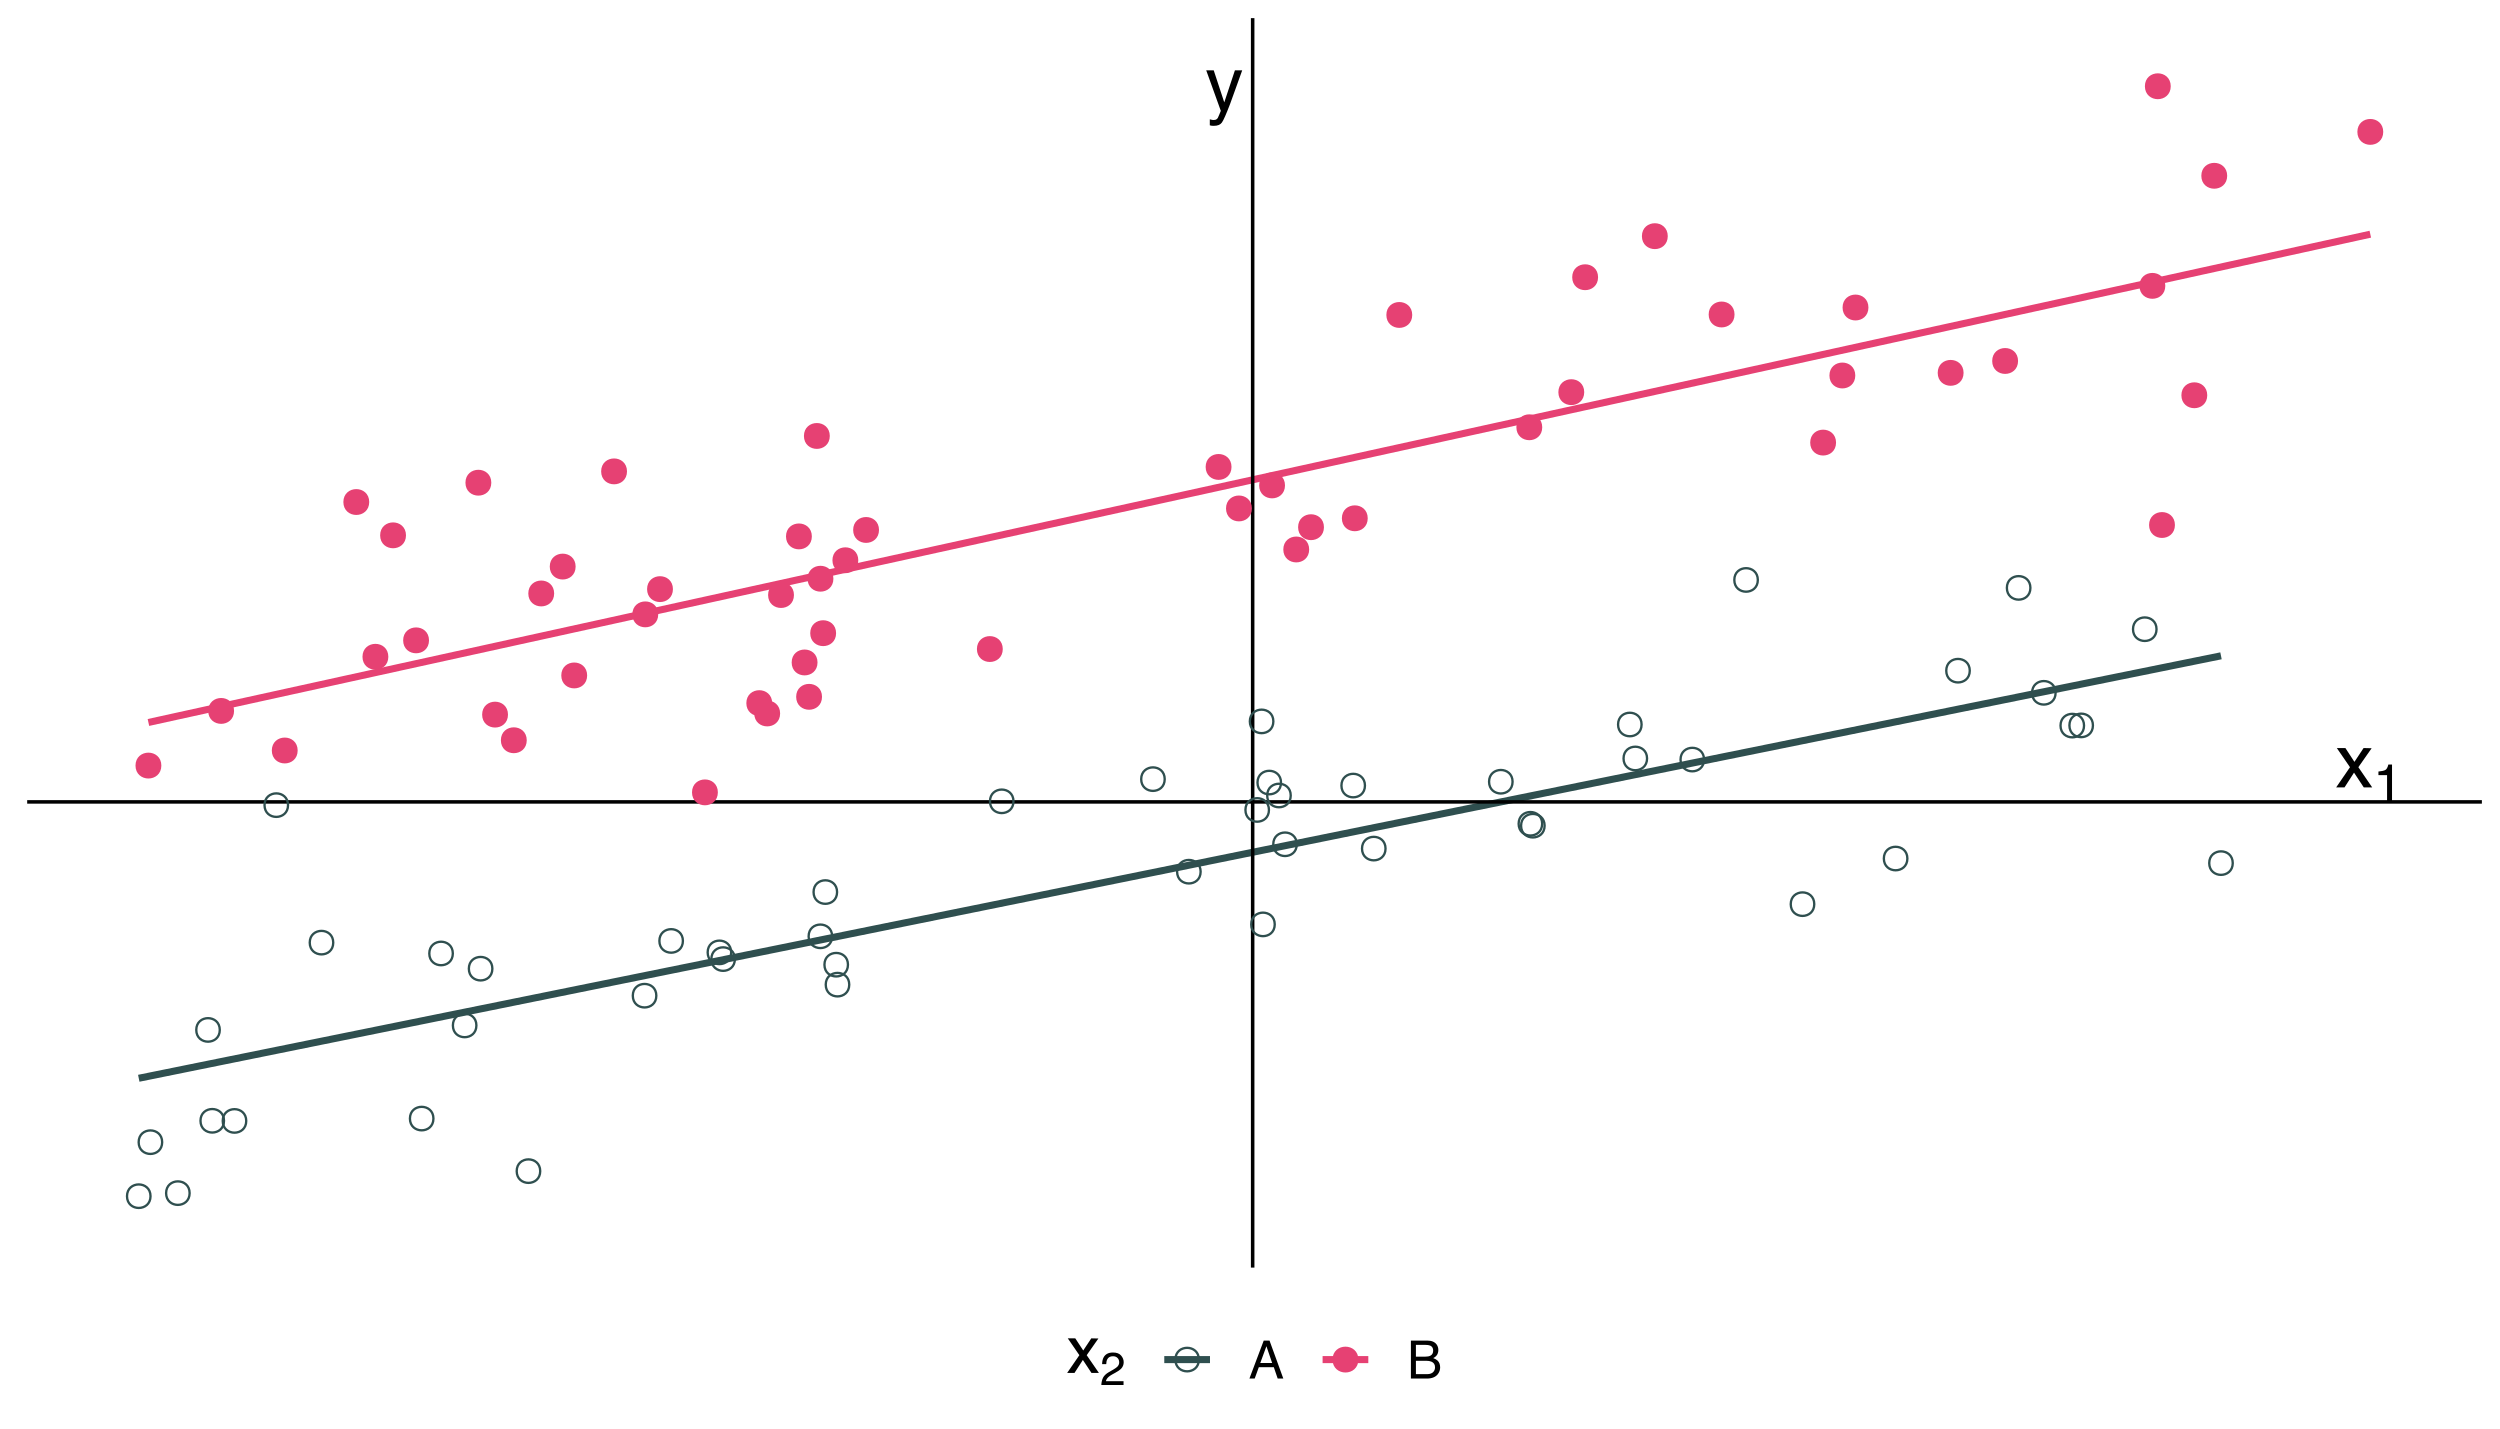 <?xml version="1.0" encoding="UTF-8"?>
<svg xmlns="http://www.w3.org/2000/svg" xmlns:xlink="http://www.w3.org/1999/xlink" width="756pt" height="432pt" viewBox="0 0 756 432" version="1.1">
<defs>
<g>
<symbol overflow="visible" id="glyph0-0">
<path style="stroke:none;" d="M 0.734 0 L 0.734 -16.328 L 13.688 -16.328 L 13.688 0 Z M 11.656 -2.047 L 11.656 -14.281 L 2.781 -14.281 L 2.781 -2.047 Z M 11.656 -2.047 "/>
</symbol>
<symbol overflow="visible" id="glyph0-1">
<path style="stroke:none;" d="M 8.906 -11.906 L 11.109 -11.906 C 10.828 -11.145 10.203 -9.406 9.234 -6.688 C 8.504 -4.633 7.898 -2.961 7.422 -1.672 C 6.266 1.359 5.445 3.207 4.969 3.875 C 4.488 4.539 3.672 4.875 2.516 4.875 C 2.234 4.875 2.016 4.863 1.859 4.844 C 1.711 4.82 1.531 4.781 1.312 4.719 L 1.312 2.906 C 1.656 3 1.906 3.055 2.062 3.078 C 2.219 3.098 2.359 3.109 2.484 3.109 C 2.848 3.109 3.117 3.047 3.297 2.922 C 3.473 2.805 3.617 2.66 3.734 2.484 C 3.773 2.422 3.91 2.113 4.141 1.562 C 4.367 1.02 4.535 0.613 4.641 0.344 L 0.234 -11.906 L 2.5 -11.906 L 5.688 -2.219 Z M 5.688 -12.188 Z M 5.688 -12.188 "/>
</symbol>
<symbol overflow="visible" id="glyph0-2">
<path style="stroke:none;" d="M 0.328 -11.906 L 2.922 -11.906 L 5.656 -7.719 L 8.422 -11.906 L 10.859 -11.844 L 6.844 -6.109 L 11.031 0 L 8.484 0 L 5.531 -4.469 L 2.656 0 L 0.125 0 L 4.312 -6.109 Z M 0.328 -11.906 "/>
</symbol>
<symbol overflow="visible" id="glyph1-0">
<path style="stroke:none;" d="M 0.516 0 L 0.516 -11.438 L 9.594 -11.438 L 9.594 0 Z M 8.156 -1.438 L 8.156 -10 L 1.953 -10 L 1.953 -1.438 Z M 8.156 -1.438 "/>
</symbol>
<symbol overflow="visible" id="glyph1-1">
<path style="stroke:none;" d="M 1.531 -7.891 L 1.531 -8.969 C 2.539 -9.062 3.242 -9.223 3.641 -9.453 C 4.035 -9.691 4.332 -10.238 4.531 -11.094 L 5.641 -11.094 L 5.641 0 L 4.141 0 L 4.141 -7.891 Z M 1.531 -7.891 "/>
</symbol>
<symbol overflow="visible" id="glyph2-0">
<path style="stroke:none;" d="M 0.641 0 L 0.641 -14.344 L 12.031 -14.344 L 12.031 0 Z M 10.234 -1.797 L 10.234 -12.547 L 2.438 -12.547 L 2.438 -1.797 Z M 10.234 -1.797 "/>
</symbol>
<symbol overflow="visible" id="glyph2-1">
<path style="stroke:none;" d="M 0.297 -10.453 L 2.562 -10.453 L 4.969 -6.781 L 7.406 -10.453 L 9.547 -10.406 L 6.016 -5.359 L 9.703 0 L 7.453 0 L 4.859 -3.922 L 2.328 0 L 0.109 0 L 3.797 -5.359 Z M 0.297 -10.453 "/>
</symbol>
<symbol overflow="visible" id="glyph3-0">
<path style="stroke:none;" d="M 0.453 0 L 0.453 -10.047 L 8.422 -10.047 L 8.422 0 Z M 7.172 -1.266 L 7.172 -8.781 L 1.703 -8.781 L 1.703 -1.266 Z M 7.172 -1.266 "/>
</symbol>
<symbol overflow="visible" id="glyph3-1">
<path style="stroke:none;" d="M 0.438 0 C 0.477 -0.844 0.648 -1.578 0.953 -2.203 C 1.266 -2.828 1.859 -3.395 2.734 -3.906 L 4.047 -4.656 C 4.629 -5 5.039 -5.289 5.281 -5.531 C 5.656 -5.914 5.844 -6.352 5.844 -6.844 C 5.844 -7.406 5.672 -7.852 5.328 -8.188 C 4.984 -8.531 4.531 -8.703 3.969 -8.703 C 3.125 -8.703 2.539 -8.379 2.219 -7.734 C 2.039 -7.391 1.941 -6.914 1.922 -6.312 L 0.672 -6.312 C 0.691 -7.164 0.852 -7.863 1.156 -8.406 C 1.688 -9.352 2.625 -9.828 3.969 -9.828 C 5.094 -9.828 5.91 -9.52 6.422 -8.906 C 6.941 -8.301 7.203 -7.629 7.203 -6.891 C 7.203 -6.109 6.926 -5.438 6.375 -4.875 C 6.062 -4.551 5.488 -4.16 4.656 -3.703 L 3.719 -3.188 C 3.281 -2.938 2.93 -2.703 2.672 -2.484 C 2.211 -2.086 1.926 -1.645 1.812 -1.156 L 7.156 -1.156 L 7.156 0 Z M 0.438 0 "/>
</symbol>
<symbol overflow="visible" id="glyph4-0">
<path style="stroke:none;" d="M 0.516 0 L 0.516 -11.484 L 9.625 -11.484 L 9.625 0 Z M 8.188 -1.438 L 8.188 -10.047 L 1.953 -10.047 L 1.953 -1.438 Z M 8.188 -1.438 "/>
</symbol>
<symbol overflow="visible" id="glyph4-1">
<path style="stroke:none;" d="M 7.109 -4.703 L 5.375 -9.781 L 3.516 -4.703 Z M 4.562 -11.484 L 6.312 -11.484 L 10.484 0 L 8.781 0 L 7.609 -3.438 L 3.078 -3.438 L 1.828 0 L 0.234 0 Z M 4.562 -11.484 "/>
</symbol>
<symbol overflow="visible" id="glyph4-2">
<path style="stroke:none;" d="M 5.531 -6.625 C 6.188 -6.625 6.695 -6.719 7.062 -6.906 C 7.633 -7.188 7.922 -7.703 7.922 -8.453 C 7.922 -9.203 7.617 -9.707 7.016 -9.969 C 6.672 -10.113 6.16 -10.188 5.484 -10.188 L 2.703 -10.188 L 2.703 -6.625 Z M 6.062 -1.328 C 7.008 -1.328 7.688 -1.602 8.094 -2.156 C 8.352 -2.508 8.484 -2.93 8.484 -3.422 C 8.484 -4.254 8.109 -4.82 7.359 -5.125 C 6.961 -5.289 6.441 -5.375 5.797 -5.375 L 2.703 -5.375 L 2.703 -1.328 Z M 1.188 -11.484 L 6.109 -11.484 C 7.453 -11.484 8.41 -11.082 8.984 -10.281 C 9.316 -9.801 9.484 -9.254 9.484 -8.641 C 9.484 -7.91 9.273 -7.316 8.859 -6.859 C 8.648 -6.609 8.344 -6.383 7.938 -6.188 C 8.531 -5.957 8.973 -5.703 9.266 -5.422 C 9.773 -4.922 10.031 -4.234 10.031 -3.359 C 10.031 -2.617 9.801 -1.945 9.344 -1.344 C 8.645 -0.445 7.539 0 6.031 0 L 1.188 0 Z M 1.188 -11.484 "/>
</symbol>
</g>
<clipPath id="clip1">
  <path d="M 8.219 241 L 750.52 241 L 750.52 244 L 8.219 244 Z M 8.219 241 "/>
</clipPath>
<clipPath id="clip2">
  <path d="M 378 5.48 L 380 5.48 L 380 383.32 L 378 383.32 Z M 378 5.48 "/>
</clipPath>
</defs>
<g id="surface99">
<rect x="0" y="0" width="756" height="432" style="fill:rgb(100%,100%,100%);fill-opacity:1;stroke:none;"/>
<path style="fill:none;stroke-width:2.134;stroke-linecap:butt;stroke-linejoin:round;stroke:rgb(18.431%,30.98%,30.98%);stroke-opacity:1;stroke-miterlimit:10;" d="M 41.961 326.07 L 49.93 324.453 L 57.902 322.836 L 65.871 321.219 L 73.844 319.602 L 89.781 316.367 L 97.754 314.75 L 105.723 313.133 L 113.695 311.516 L 121.664 309.898 L 129.637 308.281 L 137.605 306.664 L 145.578 305.051 L 161.516 301.816 L 169.488 300.199 L 177.457 298.582 L 185.43 296.965 L 193.398 295.348 L 201.371 293.73 L 217.309 290.496 L 225.281 288.879 L 233.25 287.262 L 241.223 285.645 L 249.191 284.027 L 257.164 282.41 L 265.133 280.793 L 273.105 279.176 L 289.043 275.941 L 297.016 274.324 L 304.984 272.707 L 312.957 271.09 L 320.926 269.473 L 328.898 267.855 L 336.867 266.238 L 344.84 264.621 L 360.777 261.387 L 368.75 259.77 L 376.719 258.152 L 384.691 256.535 L 392.66 254.918 L 400.633 253.301 L 416.57 250.066 L 424.543 248.449 L 432.512 246.832 L 440.484 245.215 L 448.453 243.598 L 456.426 241.98 L 464.395 240.363 L 472.367 238.746 L 488.305 235.512 L 496.277 233.895 L 504.246 232.277 L 512.219 230.66 L 520.188 229.043 L 528.16 227.426 L 544.098 224.191 L 552.07 222.574 L 560.039 220.957 L 568.012 219.34 L 575.98 217.723 L 583.953 216.105 L 591.922 214.488 L 599.895 212.871 L 615.832 209.637 L 623.805 208.02 L 631.773 206.402 L 639.746 204.785 L 647.715 203.168 L 655.688 201.551 L 663.656 199.934 L 671.629 198.316 "/>
<path style="fill:none;stroke-width:2.134;stroke-linecap:butt;stroke-linejoin:round;stroke:rgb(90.196%,25.49%,45.098%);stroke-opacity:1;stroke-miterlimit:10;" d="M 44.883 218.477 L 53.387 216.605 L 61.891 214.738 L 70.398 212.867 L 78.902 211 L 87.406 209.129 L 95.91 207.262 L 104.418 205.391 L 112.922 203.523 L 121.426 201.652 L 129.934 199.785 L 138.438 197.914 L 146.941 196.047 L 155.445 194.176 L 163.953 192.309 L 172.457 190.438 L 180.961 188.57 L 189.469 186.699 L 197.973 184.832 L 206.477 182.961 L 214.98 181.094 L 223.488 179.223 L 231.992 177.355 L 240.496 175.484 L 249.004 173.617 L 257.508 171.75 L 266.012 169.879 L 274.52 168.012 L 283.023 166.141 L 291.527 164.273 L 300.031 162.402 L 308.539 160.535 L 317.043 158.664 L 325.547 156.797 L 334.055 154.926 L 342.559 153.059 L 351.062 151.188 L 359.566 149.32 L 368.074 147.449 L 376.578 145.582 L 385.082 143.711 L 393.59 141.844 L 402.094 139.973 L 410.598 138.105 L 419.102 136.234 L 427.609 134.367 L 436.113 132.496 L 444.617 130.629 L 453.125 128.758 L 461.629 126.891 L 470.133 125.02 L 478.637 123.152 L 487.145 121.281 L 495.648 119.414 L 504.152 117.543 L 512.66 115.676 L 521.164 113.809 L 529.668 111.938 L 538.172 110.07 L 546.68 108.199 L 555.184 106.332 L 563.688 104.461 L 572.195 102.594 L 580.699 100.723 L 589.203 98.855 L 597.711 96.984 L 606.215 95.117 L 614.719 93.246 L 623.223 91.379 L 631.73 89.508 L 640.234 87.641 L 648.738 85.77 L 657.246 83.902 L 665.75 82.031 L 674.254 80.164 L 682.758 78.293 L 691.266 76.426 L 699.77 74.555 L 708.273 72.688 L 716.781 70.816 "/>
<g clip-path="url(#clip1)" clip-rule="nonzero">
<path style="fill:none;stroke-width:1.067;stroke-linecap:butt;stroke-linejoin:round;stroke:rgb(0%,0%,0%);stroke-opacity:1;stroke-miterlimit:10;" d="M 8.219 242.488 L 750.52 242.488 "/>
</g>
<g clip-path="url(#clip2)" clip-rule="nonzero">
<path style="fill:none;stroke-width:1.067;stroke-linecap:butt;stroke-linejoin:round;stroke:rgb(0%,0%,0%);stroke-opacity:1;stroke-miterlimit:10;" d="M 378.805 383.32 L 378.805 5.48 "/>
</g>
<g style="fill:rgb(0%,0%,0%);fill-opacity:1;">
  <use xlink:href="#glyph0-1" x="364.531" y="33.18"/>
</g>
<g style="fill:rgb(0%,0%,0%);fill-opacity:1;">
  <use xlink:href="#glyph0-2" x="706.324" y="238.113"/>
</g>
<g style="fill:rgb(0%,0%,0%);fill-opacity:1;">
  <use xlink:href="#glyph1-1" x="717.707" y="242.281"/>
</g>
<path style="fill-rule:nonzero;fill:rgb(90.196%,25.49%,45.098%);fill-opacity:1;stroke-width:0.709;stroke-linecap:round;stroke-linejoin:round;stroke:rgb(90.196%,25.49%,45.098%);stroke-opacity:1;stroke-miterlimit:10;" d="M 117.078 198.609 C 117.078 203.352 109.969 203.352 109.969 198.609 C 109.969 193.871 117.078 193.871 117.078 198.609 "/>
<path style="fill:none;stroke-width:0.709;stroke-linecap:round;stroke-linejoin:round;stroke:rgb(18.431%,30.98%,30.98%);stroke-opacity:1;stroke-miterlimit:10;" d="M 466.348 249.109 C 466.348 253.848 459.234 253.848 459.234 249.109 C 459.234 244.367 466.348 244.367 466.348 249.109 "/>
<path style="fill:none;stroke-width:0.709;stroke-linecap:round;stroke-linejoin:round;stroke:rgb(18.431%,30.98%,30.98%);stroke-opacity:1;stroke-miterlimit:10;" d="M 457.402 236.398 C 457.402 241.137 450.293 241.137 450.293 236.398 C 450.293 231.656 457.402 231.656 457.402 236.398 "/>
<path style="fill:none;stroke-width:0.709;stroke-linecap:round;stroke-linejoin:round;stroke:rgb(18.431%,30.98%,30.98%);stroke-opacity:1;stroke-miterlimit:10;" d="M 467.09 249.691 C 467.09 254.434 459.977 254.434 459.977 249.691 C 459.977 244.953 467.09 244.953 467.09 249.691 "/>
<path style="fill:none;stroke-width:0.709;stroke-linecap:round;stroke-linejoin:round;stroke:rgb(18.431%,30.98%,30.98%);stroke-opacity:1;stroke-miterlimit:10;" d="M 630.211 219.418 C 630.211 224.16 623.102 224.16 623.102 219.418 C 623.102 214.68 630.211 214.68 630.211 219.418 "/>
<path style="fill-rule:nonzero;fill:rgb(90.196%,25.49%,45.098%);fill-opacity:1;stroke-width:0.709;stroke-linecap:round;stroke-linejoin:round;stroke:rgb(90.196%,25.49%,45.098%);stroke-opacity:1;stroke-miterlimit:10;" d="M 478.715 118.59 C 478.715 123.328 471.605 123.328 471.605 118.59 C 471.605 113.848 478.715 113.848 478.715 118.59 "/>
<path style="fill:none;stroke-width:0.709;stroke-linecap:round;stroke-linejoin:round;stroke:rgb(18.431%,30.98%,30.98%);stroke-opacity:1;stroke-miterlimit:10;" d="M 45.516 361.73 C 45.516 366.469 38.406 366.469 38.406 361.73 C 38.406 356.988 45.516 356.988 45.516 361.73 "/>
<path style="fill-rule:nonzero;fill:rgb(90.196%,25.49%,45.098%);fill-opacity:1;stroke-width:0.709;stroke-linecap:round;stroke-linejoin:round;stroke:rgb(90.196%,25.49%,45.098%);stroke-opacity:1;stroke-miterlimit:10;" d="M 198.695 185.785 C 198.695 190.527 191.582 190.527 191.582 185.785 C 191.582 181.043 198.695 181.043 198.695 185.785 "/>
<path style="fill:none;stroke-width:0.709;stroke-linecap:round;stroke-linejoin:round;stroke:rgb(18.431%,30.98%,30.98%);stroke-opacity:1;stroke-miterlimit:10;" d="M 496.414 219.09 C 496.414 223.832 489.305 223.832 489.305 219.09 C 489.305 214.352 496.414 214.352 496.414 219.09 "/>
<path style="fill:none;stroke-width:0.709;stroke-linecap:round;stroke-linejoin:round;stroke:rgb(18.431%,30.98%,30.98%);stroke-opacity:1;stroke-miterlimit:10;" d="M 392.148 255.309 C 392.148 260.051 385.035 260.051 385.035 255.309 C 385.035 250.57 392.148 250.57 392.148 255.309 "/>
<path style="fill:none;stroke-width:0.709;stroke-linecap:round;stroke-linejoin:round;stroke:rgb(18.431%,30.98%,30.98%);stroke-opacity:1;stroke-miterlimit:10;" d="M 515.305 229.695 C 515.305 234.434 508.195 234.434 508.195 229.695 C 508.195 224.953 515.305 224.953 515.305 229.695 "/>
<path style="fill-rule:nonzero;fill:rgb(90.196%,25.49%,45.098%);fill-opacity:1;stroke-width:0.709;stroke-linecap:round;stroke-linejoin:round;stroke:rgb(90.196%,25.49%,45.098%);stroke-opacity:1;stroke-miterlimit:10;" d="M 413.246 156.73 C 413.246 161.473 406.137 161.473 406.137 156.73 C 406.137 151.992 413.246 151.992 413.246 156.73 "/>
<path style="fill-rule:nonzero;fill:rgb(90.196%,25.49%,45.098%);fill-opacity:1;stroke-width:0.709;stroke-linecap:round;stroke-linejoin:round;stroke:rgb(90.196%,25.49%,45.098%);stroke-opacity:1;stroke-miterlimit:10;" d="M 233.156 212.629 C 233.156 217.367 226.047 217.367 226.047 212.629 C 226.047 207.887 233.156 207.887 233.156 212.629 "/>
<path style="fill-rule:nonzero;fill:rgb(90.196%,25.49%,45.098%);fill-opacity:1;stroke-width:0.709;stroke-linecap:round;stroke-linejoin:round;stroke:rgb(90.196%,25.49%,45.098%);stroke-opacity:1;stroke-miterlimit:10;" d="M 673.145 53.16 C 673.145 57.898 666.035 57.898 666.035 53.16 C 666.035 48.418 673.145 48.418 673.145 53.16 "/>
<path style="fill-rule:nonzero;fill:rgb(90.196%,25.49%,45.098%);fill-opacity:1;stroke-width:0.709;stroke-linecap:round;stroke-linejoin:round;stroke:rgb(90.196%,25.49%,45.098%);stroke-opacity:1;stroke-miterlimit:10;" d="M 239.738 179.938 C 239.738 184.68 232.625 184.68 232.625 179.938 C 232.625 175.199 239.738 175.199 239.738 179.938 "/>
<path style="fill:none;stroke-width:0.709;stroke-linecap:round;stroke-linejoin:round;stroke:rgb(18.431%,30.98%,30.98%);stroke-opacity:1;stroke-miterlimit:10;" d="M 613.992 177.777 C 613.992 182.516 606.879 182.516 606.879 177.777 C 606.879 173.035 613.992 173.035 613.992 177.777 "/>
<path style="fill-rule:nonzero;fill:rgb(90.196%,25.49%,45.098%);fill-opacity:1;stroke-width:0.709;stroke-linecap:round;stroke-linejoin:round;stroke:rgb(90.196%,25.49%,45.098%);stroke-opacity:1;stroke-miterlimit:10;" d="M 235.555 215.75 C 235.555 220.488 228.441 220.488 228.441 215.75 C 228.441 211.008 235.555 211.008 235.555 215.75 "/>
<path style="fill:none;stroke-width:0.709;stroke-linecap:round;stroke-linejoin:round;stroke:rgb(18.431%,30.98%,30.98%);stroke-opacity:1;stroke-miterlimit:10;" d="M 222.227 290.027 C 222.227 294.77 215.117 294.77 215.117 290.027 C 215.117 285.289 222.227 285.289 222.227 290.027 "/>
<path style="fill-rule:nonzero;fill:rgb(90.196%,25.49%,45.098%);fill-opacity:1;stroke-width:0.709;stroke-linecap:round;stroke-linejoin:round;stroke:rgb(90.196%,25.49%,45.098%);stroke-opacity:1;stroke-miterlimit:10;" d="M 167.223 179.465 C 167.223 184.203 160.113 184.203 160.113 179.465 C 160.113 174.723 167.223 174.723 167.223 179.465 "/>
<path style="fill:none;stroke-width:0.709;stroke-linecap:round;stroke-linejoin:round;stroke:rgb(18.431%,30.98%,30.98%);stroke-opacity:1;stroke-miterlimit:10;" d="M 198.473 301.098 C 198.473 305.84 191.359 305.84 191.359 301.098 C 191.359 296.359 198.473 296.359 198.473 301.098 "/>
<path style="fill:none;stroke-width:0.709;stroke-linecap:round;stroke-linejoin:round;stroke:rgb(18.431%,30.98%,30.98%);stroke-opacity:1;stroke-miterlimit:10;" d="M 256.422 291.723 C 256.422 296.465 249.312 296.465 249.312 291.723 C 249.312 286.984 256.422 286.984 256.422 291.723 "/>
<path style="fill-rule:nonzero;fill:rgb(90.196%,25.49%,45.098%);fill-opacity:1;stroke-width:0.709;stroke-linecap:round;stroke-linejoin:round;stroke:rgb(90.196%,25.49%,45.098%);stroke-opacity:1;stroke-miterlimit:10;" d="M 246.863 200.328 C 246.863 205.07 239.754 205.07 239.754 200.328 C 239.754 195.586 246.863 195.586 246.863 200.328 "/>
<path style="fill-rule:nonzero;fill:rgb(90.196%,25.49%,45.098%);fill-opacity:1;stroke-width:0.709;stroke-linecap:round;stroke-linejoin:round;stroke:rgb(90.196%,25.49%,45.098%);stroke-opacity:1;stroke-miterlimit:10;" d="M 148.215 145.969 C 148.215 150.711 141.105 150.711 141.105 145.969 C 141.105 141.23 148.215 141.23 148.215 145.969 "/>
<path style="fill:none;stroke-width:0.709;stroke-linecap:round;stroke-linejoin:round;stroke:rgb(18.431%,30.98%,30.98%);stroke-opacity:1;stroke-miterlimit:10;" d="M 66.461 311.449 C 66.461 316.188 59.352 316.188 59.352 311.449 C 59.352 306.707 66.461 306.707 66.461 311.449 "/>
<path style="fill-rule:nonzero;fill:rgb(90.196%,25.49%,45.098%);fill-opacity:1;stroke-width:0.709;stroke-linecap:round;stroke-linejoin:round;stroke:rgb(90.196%,25.49%,45.098%);stroke-opacity:1;stroke-miterlimit:10;" d="M 189.25 142.547 C 189.25 147.285 182.141 147.285 182.141 142.547 C 182.141 137.805 189.25 137.805 189.25 142.547 "/>
<path style="fill:none;stroke-width:0.709;stroke-linecap:round;stroke-linejoin:round;stroke:rgb(18.431%,30.98%,30.98%);stroke-opacity:1;stroke-miterlimit:10;" d="M 595.656 202.816 C 595.656 207.559 588.547 207.559 588.547 202.816 C 588.547 198.078 595.656 198.078 595.656 202.816 "/>
<path style="fill-rule:nonzero;fill:rgb(90.196%,25.49%,45.098%);fill-opacity:1;stroke-width:0.709;stroke-linecap:round;stroke-linejoin:round;stroke:rgb(90.196%,25.49%,45.098%);stroke-opacity:1;stroke-miterlimit:10;" d="M 400.008 159.426 C 400.008 164.164 392.898 164.164 392.898 159.426 C 392.898 154.684 400.008 154.684 400.008 159.426 "/>
<path style="fill-rule:nonzero;fill:rgb(90.196%,25.49%,45.098%);fill-opacity:1;stroke-width:0.709;stroke-linecap:round;stroke-linejoin:round;stroke:rgb(90.196%,25.49%,45.098%);stroke-opacity:1;stroke-miterlimit:10;" d="M 667.117 119.527 C 667.117 124.27 660.008 124.27 660.008 119.527 C 660.008 114.789 667.117 114.789 667.117 119.527 "/>
<path style="fill-rule:nonzero;fill:rgb(90.196%,25.49%,45.098%);fill-opacity:1;stroke-width:0.709;stroke-linecap:round;stroke-linejoin:round;stroke:rgb(90.196%,25.49%,45.098%);stroke-opacity:1;stroke-miterlimit:10;" d="M 609.906 109.16 C 609.906 113.898 602.793 113.898 602.793 109.16 C 602.793 104.418 609.906 104.418 609.906 109.16 "/>
<path style="fill-rule:nonzero;fill:rgb(90.196%,25.49%,45.098%);fill-opacity:1;stroke-width:0.709;stroke-linecap:round;stroke-linejoin:round;stroke:rgb(90.196%,25.49%,45.098%);stroke-opacity:1;stroke-miterlimit:10;" d="M 70.426 214.984 C 70.426 219.723 63.316 219.723 63.316 214.984 C 63.316 210.242 70.426 210.242 70.426 214.984 "/>
<path style="fill:none;stroke-width:0.709;stroke-linecap:round;stroke-linejoin:round;stroke:rgb(18.431%,30.98%,30.98%);stroke-opacity:1;stroke-miterlimit:10;" d="M 352.207 235.613 C 352.207 240.352 345.098 240.352 345.098 235.613 C 345.098 230.871 352.207 230.871 352.207 235.613 "/>
<path style="fill:none;stroke-width:0.709;stroke-linecap:round;stroke-linejoin:round;stroke:rgb(18.431%,30.98%,30.98%);stroke-opacity:1;stroke-miterlimit:10;" d="M 221.105 287.996 C 221.105 292.738 213.996 292.738 213.996 287.996 C 213.996 283.258 221.105 283.258 221.105 287.996 "/>
<path style="fill-rule:nonzero;fill:rgb(90.196%,25.49%,45.098%);fill-opacity:1;stroke-width:0.709;stroke-linecap:round;stroke-linejoin:round;stroke:rgb(90.196%,25.49%,45.098%);stroke-opacity:1;stroke-miterlimit:10;" d="M 248.223 210.719 C 248.223 215.461 241.113 215.461 241.113 210.719 C 241.113 205.98 248.223 205.98 248.223 210.719 "/>
<path style="fill:none;stroke-width:0.709;stroke-linecap:round;stroke-linejoin:round;stroke:rgb(18.431%,30.98%,30.98%);stroke-opacity:1;stroke-miterlimit:10;" d="M 387.379 236.648 C 387.379 241.387 380.266 241.387 380.266 236.648 C 380.266 231.906 387.379 231.906 387.379 236.648 "/>
<path style="fill:none;stroke-width:0.709;stroke-linecap:round;stroke-linejoin:round;stroke:rgb(18.431%,30.98%,30.98%);stroke-opacity:1;stroke-miterlimit:10;" d="M 163.359 354.152 C 163.359 358.891 156.25 358.891 156.25 354.152 C 156.25 349.41 163.359 349.41 163.359 354.152 "/>
<path style="fill-rule:nonzero;fill:rgb(90.196%,25.49%,45.098%);fill-opacity:1;stroke-width:0.709;stroke-linecap:round;stroke-linejoin:round;stroke:rgb(90.196%,25.49%,45.098%);stroke-opacity:1;stroke-miterlimit:10;" d="M 560.684 113.551 C 560.684 118.293 553.574 118.293 553.574 113.551 C 553.574 108.809 560.684 108.809 560.684 113.551 "/>
<path style="fill-rule:nonzero;fill:rgb(90.196%,25.49%,45.098%);fill-opacity:1;stroke-width:0.709;stroke-linecap:round;stroke-linejoin:round;stroke:rgb(90.196%,25.49%,45.098%);stroke-opacity:1;stroke-miterlimit:10;" d="M 177.199 204.254 C 177.199 208.996 170.086 208.996 170.086 204.254 C 170.086 199.516 177.199 199.516 177.199 204.254 "/>
<path style="fill-rule:nonzero;fill:rgb(90.196%,25.49%,45.098%);fill-opacity:1;stroke-width:0.709;stroke-linecap:round;stroke-linejoin:round;stroke:rgb(90.196%,25.49%,45.098%);stroke-opacity:1;stroke-miterlimit:10;" d="M 216.727 239.613 C 216.727 244.355 209.617 244.355 209.617 239.613 C 209.617 234.875 216.727 234.875 216.727 239.613 "/>
<path style="fill-rule:nonzero;fill:rgb(90.196%,25.49%,45.098%);fill-opacity:1;stroke-width:0.709;stroke-linecap:round;stroke-linejoin:round;stroke:rgb(90.196%,25.49%,45.098%);stroke-opacity:1;stroke-miterlimit:10;" d="M 720.336 39.883 C 720.336 44.625 713.223 44.625 713.223 39.883 C 713.223 35.145 720.336 35.145 720.336 39.883 "/>
<path style="fill-rule:nonzero;fill:rgb(90.196%,25.49%,45.098%);fill-opacity:1;stroke-width:0.709;stroke-linecap:round;stroke-linejoin:round;stroke:rgb(90.196%,25.49%,45.098%);stroke-opacity:1;stroke-miterlimit:10;" d="M 593.43 112.75 C 593.43 117.492 586.316 117.492 586.316 112.75 C 586.316 108.012 593.43 108.012 593.43 112.75 "/>
<path style="fill:none;stroke-width:0.709;stroke-linecap:round;stroke-linejoin:round;stroke:rgb(18.431%,30.98%,30.98%);stroke-opacity:1;stroke-miterlimit:10;" d="M 418.984 256.613 C 418.984 261.355 411.875 261.355 411.875 256.613 C 411.875 251.875 418.984 251.875 418.984 256.613 "/>
<path style="fill-rule:nonzero;fill:rgb(90.196%,25.49%,45.098%);fill-opacity:1;stroke-width:0.709;stroke-linecap:round;stroke-linejoin:round;stroke:rgb(90.196%,25.49%,45.098%);stroke-opacity:1;stroke-miterlimit:10;" d="M 482.902 83.836 C 482.902 88.574 475.789 88.574 475.789 83.836 C 475.789 79.094 482.902 79.094 482.902 83.836 "/>
<path style="fill:none;stroke-width:0.709;stroke-linecap:round;stroke-linejoin:round;stroke:rgb(18.431%,30.98%,30.98%);stroke-opacity:1;stroke-miterlimit:10;" d="M 253.133 269.758 C 253.133 274.5 246.023 274.5 246.023 269.758 C 246.023 265.02 253.133 265.02 253.133 269.758 "/>
<path style="fill-rule:nonzero;fill:rgb(90.196%,25.49%,45.098%);fill-opacity:1;stroke-width:0.709;stroke-linecap:round;stroke-linejoin:round;stroke:rgb(90.196%,25.49%,45.098%);stroke-opacity:1;stroke-miterlimit:10;" d="M 466.016 129.207 C 466.016 133.945 458.906 133.945 458.906 129.207 C 458.906 124.465 466.016 124.465 466.016 129.207 "/>
<path style="fill-rule:nonzero;fill:rgb(90.196%,25.49%,45.098%);fill-opacity:1;stroke-width:0.709;stroke-linecap:round;stroke-linejoin:round;stroke:rgb(90.196%,25.49%,45.098%);stroke-opacity:1;stroke-miterlimit:10;" d="M 265.457 160.258 C 265.457 165 258.348 165 258.348 160.258 C 258.348 155.52 265.457 155.52 265.457 160.258 "/>
<path style="fill:none;stroke-width:0.709;stroke-linecap:round;stroke-linejoin:round;stroke:rgb(18.431%,30.98%,30.98%);stroke-opacity:1;stroke-miterlimit:10;" d="M 383.73 244.926 C 383.73 249.668 376.621 249.668 376.621 244.926 C 376.621 240.188 383.73 240.188 383.73 244.926 "/>
<path style="fill-rule:nonzero;fill:rgb(90.196%,25.49%,45.098%);fill-opacity:1;stroke-width:0.709;stroke-linecap:round;stroke-linejoin:round;stroke:rgb(90.196%,25.49%,45.098%);stroke-opacity:1;stroke-miterlimit:10;" d="M 503.977 71.418 C 503.977 76.16 496.867 76.16 496.867 71.418 C 496.867 66.676 503.977 66.676 503.977 71.418 "/>
<path style="fill-rule:nonzero;fill:rgb(90.196%,25.49%,45.098%);fill-opacity:1;stroke-width:0.709;stroke-linecap:round;stroke-linejoin:round;stroke:rgb(90.196%,25.49%,45.098%);stroke-opacity:1;stroke-miterlimit:10;" d="M 372.055 141.203 C 372.055 145.945 364.941 145.945 364.941 141.203 C 364.941 136.465 372.055 136.465 372.055 141.203 "/>
<path style="fill:none;stroke-width:0.709;stroke-linecap:round;stroke-linejoin:round;stroke:rgb(18.431%,30.98%,30.98%);stroke-opacity:1;stroke-miterlimit:10;" d="M 206.508 284.535 C 206.508 289.277 199.398 289.277 199.398 284.535 C 199.398 279.797 206.508 279.797 206.508 284.535 "/>
<path style="fill-rule:nonzero;fill:rgb(90.196%,25.49%,45.098%);fill-opacity:1;stroke-width:0.709;stroke-linecap:round;stroke-linejoin:round;stroke:rgb(90.196%,25.49%,45.098%);stroke-opacity:1;stroke-miterlimit:10;" d="M 564.66 92.992 C 564.66 97.734 557.547 97.734 557.547 92.992 C 557.547 88.254 564.66 88.254 564.66 92.992 "/>
<path style="fill-rule:nonzero;fill:rgb(90.196%,25.49%,45.098%);fill-opacity:1;stroke-width:0.709;stroke-linecap:round;stroke-linejoin:round;stroke:rgb(90.196%,25.49%,45.098%);stroke-opacity:1;stroke-miterlimit:10;" d="M 89.66 226.949 C 89.66 231.691 82.551 231.691 82.551 226.949 C 82.551 222.211 89.66 222.211 89.66 226.949 "/>
<path style="fill-rule:nonzero;fill:rgb(90.196%,25.49%,45.098%);fill-opacity:1;stroke-width:0.709;stroke-linecap:round;stroke-linejoin:round;stroke:rgb(90.196%,25.49%,45.098%);stroke-opacity:1;stroke-miterlimit:10;" d="M 251.664 175.008 C 251.664 179.746 244.555 179.746 244.555 175.008 C 244.555 170.266 251.664 170.266 251.664 175.008 "/>
<path style="fill:none;stroke-width:0.709;stroke-linecap:round;stroke-linejoin:round;stroke:rgb(18.431%,30.98%,30.98%);stroke-opacity:1;stroke-miterlimit:10;" d="M 531.566 175.375 C 531.566 180.113 524.457 180.113 524.457 175.375 C 524.457 170.633 531.566 170.633 531.566 175.375 "/>
<path style="fill:none;stroke-width:0.709;stroke-linecap:round;stroke-linejoin:round;stroke:rgb(18.431%,30.98%,30.98%);stroke-opacity:1;stroke-miterlimit:10;" d="M 385.48 279.539 C 385.48 284.281 378.371 284.281 378.371 279.539 C 378.371 274.797 385.48 274.797 385.48 279.539 "/>
<path style="fill:none;stroke-width:0.709;stroke-linecap:round;stroke-linejoin:round;stroke:rgb(18.431%,30.98%,30.98%);stroke-opacity:1;stroke-miterlimit:10;" d="M 144.062 310.094 C 144.062 314.836 136.953 314.836 136.953 310.094 C 136.953 305.355 144.062 305.355 144.062 310.094 "/>
<path style="fill:none;stroke-width:0.709;stroke-linecap:round;stroke-linejoin:round;stroke:rgb(18.431%,30.98%,30.98%);stroke-opacity:1;stroke-miterlimit:10;" d="M 385.062 218.148 C 385.062 222.891 377.949 222.891 377.949 218.148 C 377.949 213.41 385.062 213.41 385.062 218.148 "/>
<path style="fill-rule:nonzero;fill:rgb(90.196%,25.49%,45.098%);fill-opacity:1;stroke-width:0.709;stroke-linecap:round;stroke-linejoin:round;stroke:rgb(90.196%,25.49%,45.098%);stroke-opacity:1;stroke-miterlimit:10;" d="M 378.211 153.754 C 378.211 158.492 371.102 158.492 371.102 153.754 C 371.102 149.012 378.211 149.012 378.211 153.754 "/>
<path style="fill-rule:nonzero;fill:rgb(90.196%,25.49%,45.098%);fill-opacity:1;stroke-width:0.709;stroke-linecap:round;stroke-linejoin:round;stroke:rgb(90.196%,25.49%,45.098%);stroke-opacity:1;stroke-miterlimit:10;" d="M 554.867 133.84 C 554.867 138.582 547.758 138.582 547.758 133.84 C 547.758 129.102 554.867 129.102 554.867 133.84 "/>
<path style="fill-rule:nonzero;fill:rgb(90.196%,25.49%,45.098%);fill-opacity:1;stroke-width:0.709;stroke-linecap:round;stroke-linejoin:round;stroke:rgb(90.196%,25.49%,45.098%);stroke-opacity:1;stroke-miterlimit:10;" d="M 158.934 223.855 C 158.934 228.594 151.82 228.594 151.82 223.855 C 151.82 219.113 158.934 219.113 158.934 223.855 "/>
<path style="fill:none;stroke-width:0.709;stroke-linecap:round;stroke-linejoin:round;stroke:rgb(18.431%,30.98%,30.98%);stroke-opacity:1;stroke-miterlimit:10;" d="M 621.613 209.508 C 621.613 214.246 614.5 214.246 614.5 209.508 C 614.5 204.766 621.613 204.766 621.613 209.508 "/>
<path style="fill:none;stroke-width:0.709;stroke-linecap:round;stroke-linejoin:round;stroke:rgb(18.431%,30.98%,30.98%);stroke-opacity:1;stroke-miterlimit:10;" d="M 632.902 219.359 C 632.902 224.102 625.793 224.102 625.793 219.359 C 625.793 214.621 632.902 214.621 632.902 219.359 "/>
<path style="fill:none;stroke-width:0.709;stroke-linecap:round;stroke-linejoin:round;stroke:rgb(18.431%,30.98%,30.98%);stroke-opacity:1;stroke-miterlimit:10;" d="M 67.738 338.926 C 67.738 343.668 60.629 343.668 60.629 338.926 C 60.629 334.188 67.738 334.188 67.738 338.926 "/>
<path style="fill:none;stroke-width:0.709;stroke-linecap:round;stroke-linejoin:round;stroke:rgb(18.431%,30.98%,30.98%);stroke-opacity:1;stroke-miterlimit:10;" d="M 256.812 297.758 C 256.812 302.5 249.703 302.5 249.703 297.758 C 249.703 293.02 256.812 293.02 256.812 297.758 "/>
<path style="fill-rule:nonzero;fill:rgb(90.196%,25.49%,45.098%);fill-opacity:1;stroke-width:0.709;stroke-linecap:round;stroke-linejoin:round;stroke:rgb(90.196%,25.49%,45.098%);stroke-opacity:1;stroke-miterlimit:10;" d="M 48.438 231.512 C 48.438 236.254 41.328 236.254 41.328 231.512 C 41.328 226.77 48.438 226.77 48.438 231.512 "/>
<path style="fill-rule:nonzero;fill:rgb(90.196%,25.49%,45.098%);fill-opacity:1;stroke-width:0.709;stroke-linecap:round;stroke-linejoin:round;stroke:rgb(90.196%,25.49%,45.098%);stroke-opacity:1;stroke-miterlimit:10;" d="M 203.141 178.152 C 203.141 182.895 196.031 182.895 196.031 178.152 C 196.031 173.414 203.141 173.414 203.141 178.152 "/>
<path style="fill-rule:nonzero;fill:rgb(90.196%,25.49%,45.098%);fill-opacity:1;stroke-width:0.709;stroke-linecap:round;stroke-linejoin:round;stroke:rgb(90.196%,25.49%,45.098%);stroke-opacity:1;stroke-miterlimit:10;" d="M 524.168 95.102 C 524.168 99.84 517.055 99.84 517.055 95.102 C 517.055 90.359 524.168 90.359 524.168 95.102 "/>
<path style="fill-rule:nonzero;fill:rgb(90.196%,25.49%,45.098%);fill-opacity:1;stroke-width:0.709;stroke-linecap:round;stroke-linejoin:round;stroke:rgb(90.196%,25.49%,45.098%);stroke-opacity:1;stroke-miterlimit:10;" d="M 250.574 131.836 C 250.574 136.574 243.461 136.574 243.461 131.836 C 243.461 127.094 250.574 127.094 250.574 131.836 "/>
<path style="fill-rule:nonzero;fill:rgb(90.196%,25.49%,45.098%);fill-opacity:1;stroke-width:0.709;stroke-linecap:round;stroke-linejoin:round;stroke:rgb(90.196%,25.49%,45.098%);stroke-opacity:1;stroke-miterlimit:10;" d="M 388.23 146.789 C 388.23 151.531 381.121 151.531 381.121 146.789 C 381.121 142.047 388.23 142.047 388.23 146.789 "/>
<path style="fill:none;stroke-width:0.709;stroke-linecap:round;stroke-linejoin:round;stroke:rgb(18.431%,30.98%,30.98%);stroke-opacity:1;stroke-miterlimit:10;" d="M 74.461 338.969 C 74.461 343.707 67.352 343.707 67.352 338.969 C 67.352 334.227 74.461 334.227 74.461 338.969 "/>
<path style="fill-rule:nonzero;fill:rgb(90.196%,25.49%,45.098%);fill-opacity:1;stroke-width:0.709;stroke-linecap:round;stroke-linejoin:round;stroke:rgb(90.196%,25.49%,45.098%);stroke-opacity:1;stroke-miterlimit:10;" d="M 426.703 95.242 C 426.703 99.984 419.59 99.984 419.59 95.242 C 419.59 90.504 426.703 90.504 426.703 95.242 "/>
<path style="fill-rule:nonzero;fill:rgb(90.196%,25.49%,45.098%);fill-opacity:1;stroke-width:0.709;stroke-linecap:round;stroke-linejoin:round;stroke:rgb(90.196%,25.49%,45.098%);stroke-opacity:1;stroke-miterlimit:10;" d="M 122.418 161.887 C 122.418 166.625 115.309 166.625 115.309 161.887 C 115.309 157.145 122.418 157.145 122.418 161.887 "/>
<path style="fill:none;stroke-width:0.709;stroke-linecap:round;stroke-linejoin:round;stroke:rgb(18.431%,30.98%,30.98%);stroke-opacity:1;stroke-miterlimit:10;" d="M 652.133 190.27 C 652.133 195.012 645.023 195.012 645.023 190.27 C 645.023 185.531 652.133 185.531 652.133 190.27 "/>
<path style="fill:none;stroke-width:0.709;stroke-linecap:round;stroke-linejoin:round;stroke:rgb(18.431%,30.98%,30.98%);stroke-opacity:1;stroke-miterlimit:10;" d="M 49.039 345.395 C 49.039 350.137 41.93 350.137 41.93 345.395 C 41.93 340.656 49.039 340.656 49.039 345.395 "/>
<path style="fill:none;stroke-width:0.709;stroke-linecap:round;stroke-linejoin:round;stroke:rgb(18.431%,30.98%,30.98%);stroke-opacity:1;stroke-miterlimit:10;" d="M 576.789 259.621 C 576.789 264.363 569.676 264.363 569.676 259.621 C 569.676 254.883 576.789 254.883 576.789 259.621 "/>
<path style="fill:none;stroke-width:0.709;stroke-linecap:round;stroke-linejoin:round;stroke:rgb(18.431%,30.98%,30.98%);stroke-opacity:1;stroke-miterlimit:10;" d="M 100.773 285.055 C 100.773 289.793 93.664 289.793 93.664 285.055 C 93.664 280.312 100.773 280.312 100.773 285.055 "/>
<path style="fill-rule:nonzero;fill:rgb(90.196%,25.49%,45.098%);fill-opacity:1;stroke-width:0.709;stroke-linecap:round;stroke-linejoin:round;stroke:rgb(90.196%,25.49%,45.098%);stroke-opacity:1;stroke-miterlimit:10;" d="M 395.539 166.164 C 395.539 170.902 388.426 170.902 388.426 166.164 C 388.426 161.422 395.539 161.422 395.539 166.164 "/>
<path style="fill-rule:nonzero;fill:rgb(90.196%,25.49%,45.098%);fill-opacity:1;stroke-width:0.709;stroke-linecap:round;stroke-linejoin:round;stroke:rgb(90.196%,25.49%,45.098%);stroke-opacity:1;stroke-miterlimit:10;" d="M 302.883 196.273 C 302.883 201.012 295.773 201.012 295.773 196.273 C 295.773 191.531 302.883 191.531 302.883 196.273 "/>
<path style="fill:none;stroke-width:0.709;stroke-linecap:round;stroke-linejoin:round;stroke:rgb(18.431%,30.98%,30.98%);stroke-opacity:1;stroke-miterlimit:10;" d="M 87.102 243.477 C 87.102 248.215 79.992 248.215 79.992 243.477 C 79.992 238.734 87.102 238.734 87.102 243.477 "/>
<path style="fill-rule:nonzero;fill:rgb(90.196%,25.49%,45.098%);fill-opacity:1;stroke-width:0.709;stroke-linecap:round;stroke-linejoin:round;stroke:rgb(90.196%,25.49%,45.098%);stroke-opacity:1;stroke-miterlimit:10;" d="M 259.191 169.426 C 259.191 174.164 252.082 174.164 252.082 169.426 C 252.082 164.684 259.191 164.684 259.191 169.426 "/>
<path style="fill:none;stroke-width:0.709;stroke-linecap:round;stroke-linejoin:round;stroke:rgb(18.431%,30.98%,30.98%);stroke-opacity:1;stroke-miterlimit:10;" d="M 498.07 229.359 C 498.07 234.102 490.961 234.102 490.961 229.359 C 490.961 224.621 498.07 224.621 498.07 229.359 "/>
<path style="fill:none;stroke-width:0.709;stroke-linecap:round;stroke-linejoin:round;stroke:rgb(18.431%,30.98%,30.98%);stroke-opacity:1;stroke-miterlimit:10;" d="M 675.184 261.004 C 675.184 265.746 668.07 265.746 668.07 261.004 C 668.07 256.266 675.184 256.266 675.184 261.004 "/>
<path style="fill:none;stroke-width:0.709;stroke-linecap:round;stroke-linejoin:round;stroke:rgb(18.431%,30.98%,30.98%);stroke-opacity:1;stroke-miterlimit:10;" d="M 363.07 263.602 C 363.07 268.344 355.957 268.344 355.957 263.602 C 355.957 258.859 363.07 258.859 363.07 263.602 "/>
<path style="fill:none;stroke-width:0.709;stroke-linecap:round;stroke-linejoin:round;stroke:rgb(18.431%,30.98%,30.98%);stroke-opacity:1;stroke-miterlimit:10;" d="M 136.934 288.332 C 136.934 293.07 129.82 293.07 129.82 288.332 C 129.82 283.59 136.934 283.59 136.934 288.332 "/>
<path style="fill:none;stroke-width:0.709;stroke-linecap:round;stroke-linejoin:round;stroke:rgb(18.431%,30.98%,30.98%);stroke-opacity:1;stroke-miterlimit:10;" d="M 412.762 237.555 C 412.762 242.297 405.652 242.297 405.652 237.555 C 405.652 232.816 412.762 232.816 412.762 237.555 "/>
<path style="fill-rule:nonzero;fill:rgb(90.196%,25.49%,45.098%);fill-opacity:1;stroke-width:0.709;stroke-linecap:round;stroke-linejoin:round;stroke:rgb(90.196%,25.49%,45.098%);stroke-opacity:1;stroke-miterlimit:10;" d="M 173.715 171.336 C 173.715 176.074 166.602 176.074 166.602 171.336 C 166.602 166.594 173.715 166.594 173.715 171.336 "/>
<path style="fill-rule:nonzero;fill:rgb(90.196%,25.49%,45.098%);fill-opacity:1;stroke-width:0.709;stroke-linecap:round;stroke-linejoin:round;stroke:rgb(90.196%,25.49%,45.098%);stroke-opacity:1;stroke-miterlimit:10;" d="M 656.078 26.082 C 656.078 30.824 648.969 30.824 648.969 26.082 C 648.969 21.344 656.078 21.344 656.078 26.082 "/>
<path style="fill:none;stroke-width:0.709;stroke-linecap:round;stroke-linejoin:round;stroke:rgb(18.431%,30.98%,30.98%);stroke-opacity:1;stroke-miterlimit:10;" d="M 306.477 242.32 C 306.477 247.062 299.367 247.062 299.367 242.32 C 299.367 237.578 306.477 237.578 306.477 242.32 "/>
<path style="fill-rule:nonzero;fill:rgb(90.196%,25.49%,45.098%);fill-opacity:1;stroke-width:0.709;stroke-linecap:round;stroke-linejoin:round;stroke:rgb(90.196%,25.49%,45.098%);stroke-opacity:1;stroke-miterlimit:10;" d="M 252.48 191.473 C 252.48 196.215 245.367 196.215 245.367 191.473 C 245.367 186.734 252.48 186.734 252.48 191.473 "/>
<path style="fill:none;stroke-width:0.709;stroke-linecap:round;stroke-linejoin:round;stroke:rgb(18.431%,30.98%,30.98%);stroke-opacity:1;stroke-miterlimit:10;" d="M 148.891 292.93 C 148.891 297.672 141.781 297.672 141.781 292.93 C 141.781 288.191 148.891 288.191 148.891 292.93 "/>
<path style="fill-rule:nonzero;fill:rgb(90.196%,25.49%,45.098%);fill-opacity:1;stroke-width:0.709;stroke-linecap:round;stroke-linejoin:round;stroke:rgb(90.196%,25.49%,45.098%);stroke-opacity:1;stroke-miterlimit:10;" d="M 654.434 86.441 C 654.434 91.184 647.324 91.184 647.324 86.441 C 647.324 81.703 654.434 81.703 654.434 86.441 "/>
<path style="fill-rule:nonzero;fill:rgb(90.196%,25.49%,45.098%);fill-opacity:1;stroke-width:0.709;stroke-linecap:round;stroke-linejoin:round;stroke:rgb(90.196%,25.49%,45.098%);stroke-opacity:1;stroke-miterlimit:10;" d="M 153.262 216.102 C 153.262 220.84 146.152 220.84 146.152 216.102 C 146.152 211.359 153.262 211.359 153.262 216.102 "/>
<path style="fill-rule:nonzero;fill:rgb(90.196%,25.49%,45.098%);fill-opacity:1;stroke-width:0.709;stroke-linecap:round;stroke-linejoin:round;stroke:rgb(90.196%,25.49%,45.098%);stroke-opacity:1;stroke-miterlimit:10;" d="M 657.344 158.766 C 657.344 163.504 650.234 163.504 650.234 158.766 C 650.234 154.023 657.344 154.023 657.344 158.766 "/>
<path style="fill:none;stroke-width:0.709;stroke-linecap:round;stroke-linejoin:round;stroke:rgb(18.431%,30.98%,30.98%);stroke-opacity:1;stroke-miterlimit:10;" d="M 131.07 338.258 C 131.07 343 123.961 343 123.961 338.258 C 123.961 333.52 131.07 333.52 131.07 338.258 "/>
<path style="fill-rule:nonzero;fill:rgb(90.196%,25.49%,45.098%);fill-opacity:1;stroke-width:0.709;stroke-linecap:round;stroke-linejoin:round;stroke:rgb(90.196%,25.49%,45.098%);stroke-opacity:1;stroke-miterlimit:10;" d="M 129.379 193.645 C 129.379 198.383 122.266 198.383 122.266 193.645 C 122.266 188.902 129.379 188.902 129.379 193.645 "/>
<path style="fill-rule:nonzero;fill:rgb(90.196%,25.49%,45.098%);fill-opacity:1;stroke-width:0.709;stroke-linecap:round;stroke-linejoin:round;stroke:rgb(90.196%,25.49%,45.098%);stroke-opacity:1;stroke-miterlimit:10;" d="M 111.297 151.812 C 111.297 156.555 104.188 156.555 104.188 151.812 C 104.188 147.074 111.297 147.074 111.297 151.812 "/>
<path style="fill:none;stroke-width:0.709;stroke-linecap:round;stroke-linejoin:round;stroke:rgb(18.431%,30.98%,30.98%);stroke-opacity:1;stroke-miterlimit:10;" d="M 390.316 240.559 C 390.316 245.301 383.203 245.301 383.203 240.559 C 383.203 235.82 390.316 235.82 390.316 240.559 "/>
<path style="fill-rule:nonzero;fill:rgb(90.196%,25.49%,45.098%);fill-opacity:1;stroke-width:0.709;stroke-linecap:round;stroke-linejoin:round;stroke:rgb(90.196%,25.49%,45.098%);stroke-opacity:1;stroke-miterlimit:10;" d="M 245.148 162.211 C 245.148 166.949 238.039 166.949 238.039 162.211 C 238.039 157.469 245.148 157.469 245.148 162.211 "/>
<path style="fill:none;stroke-width:0.709;stroke-linecap:round;stroke-linejoin:round;stroke:rgb(18.431%,30.98%,30.98%);stroke-opacity:1;stroke-miterlimit:10;" d="M 57.34 360.805 C 57.34 365.543 50.23 365.543 50.23 360.805 C 50.23 356.062 57.34 356.062 57.34 360.805 "/>
<path style="fill:none;stroke-width:0.709;stroke-linecap:round;stroke-linejoin:round;stroke:rgb(18.431%,30.98%,30.98%);stroke-opacity:1;stroke-miterlimit:10;" d="M 251.641 283.145 C 251.641 287.883 244.527 287.883 244.527 283.145 C 244.527 278.402 251.641 278.402 251.641 283.145 "/>
<path style="fill:none;stroke-width:0.709;stroke-linecap:round;stroke-linejoin:round;stroke:rgb(18.431%,30.98%,30.98%);stroke-opacity:1;stroke-miterlimit:10;" d="M 548.633 273.418 C 548.633 278.156 541.52 278.156 541.52 273.418 C 541.52 268.676 548.633 268.676 548.633 273.418 "/>
<g style="fill:rgb(0%,0%,0%);fill-opacity:1;">
  <use xlink:href="#glyph2-1" x="322.602" y="415.168"/>
</g>
<g style="fill:rgb(0%,0%,0%);fill-opacity:1;">
  <use xlink:href="#glyph3-1" x="332.602" y="418.828"/>
</g>
<path style="fill:none;stroke-width:2.134;stroke-linecap:butt;stroke-linejoin:round;stroke:rgb(18.431%,30.98%,30.98%);stroke-opacity:1;stroke-miterlimit:10;" d="M 352.078 411.137 L 365.902 411.137 "/>
<path style="fill:none;stroke-width:0.709;stroke-linecap:round;stroke-linejoin:round;stroke:rgb(18.431%,30.98%,30.98%);stroke-opacity:1;stroke-miterlimit:10;" d="M 362.543 411.137 C 362.543 415.879 355.434 415.879 355.434 411.137 C 355.434 406.398 362.543 406.398 362.543 411.137 "/>
<path style="fill:none;stroke-width:2.134;stroke-linecap:butt;stroke-linejoin:round;stroke:rgb(90.196%,25.49%,45.098%);stroke-opacity:1;stroke-miterlimit:10;" d="M 399.953 411.137 L 413.777 411.137 "/>
<path style="fill-rule:nonzero;fill:rgb(90.196%,25.49%,45.098%);fill-opacity:1;stroke-width:0.709;stroke-linecap:round;stroke-linejoin:round;stroke:rgb(90.196%,25.49%,45.098%);stroke-opacity:1;stroke-miterlimit:10;" d="M 410.422 411.137 C 410.422 415.879 403.309 415.879 403.309 411.137 C 403.309 406.398 410.422 406.398 410.422 411.137 "/>
<g style="fill:rgb(0%,0%,0%);fill-opacity:1;">
  <use xlink:href="#glyph4-1" x="377.59" y="416.875"/>
</g>
<g style="fill:rgb(0%,0%,0%);fill-opacity:1;">
  <use xlink:href="#glyph4-2" x="425.469" y="416.875"/>
</g>
</g>
</svg>
